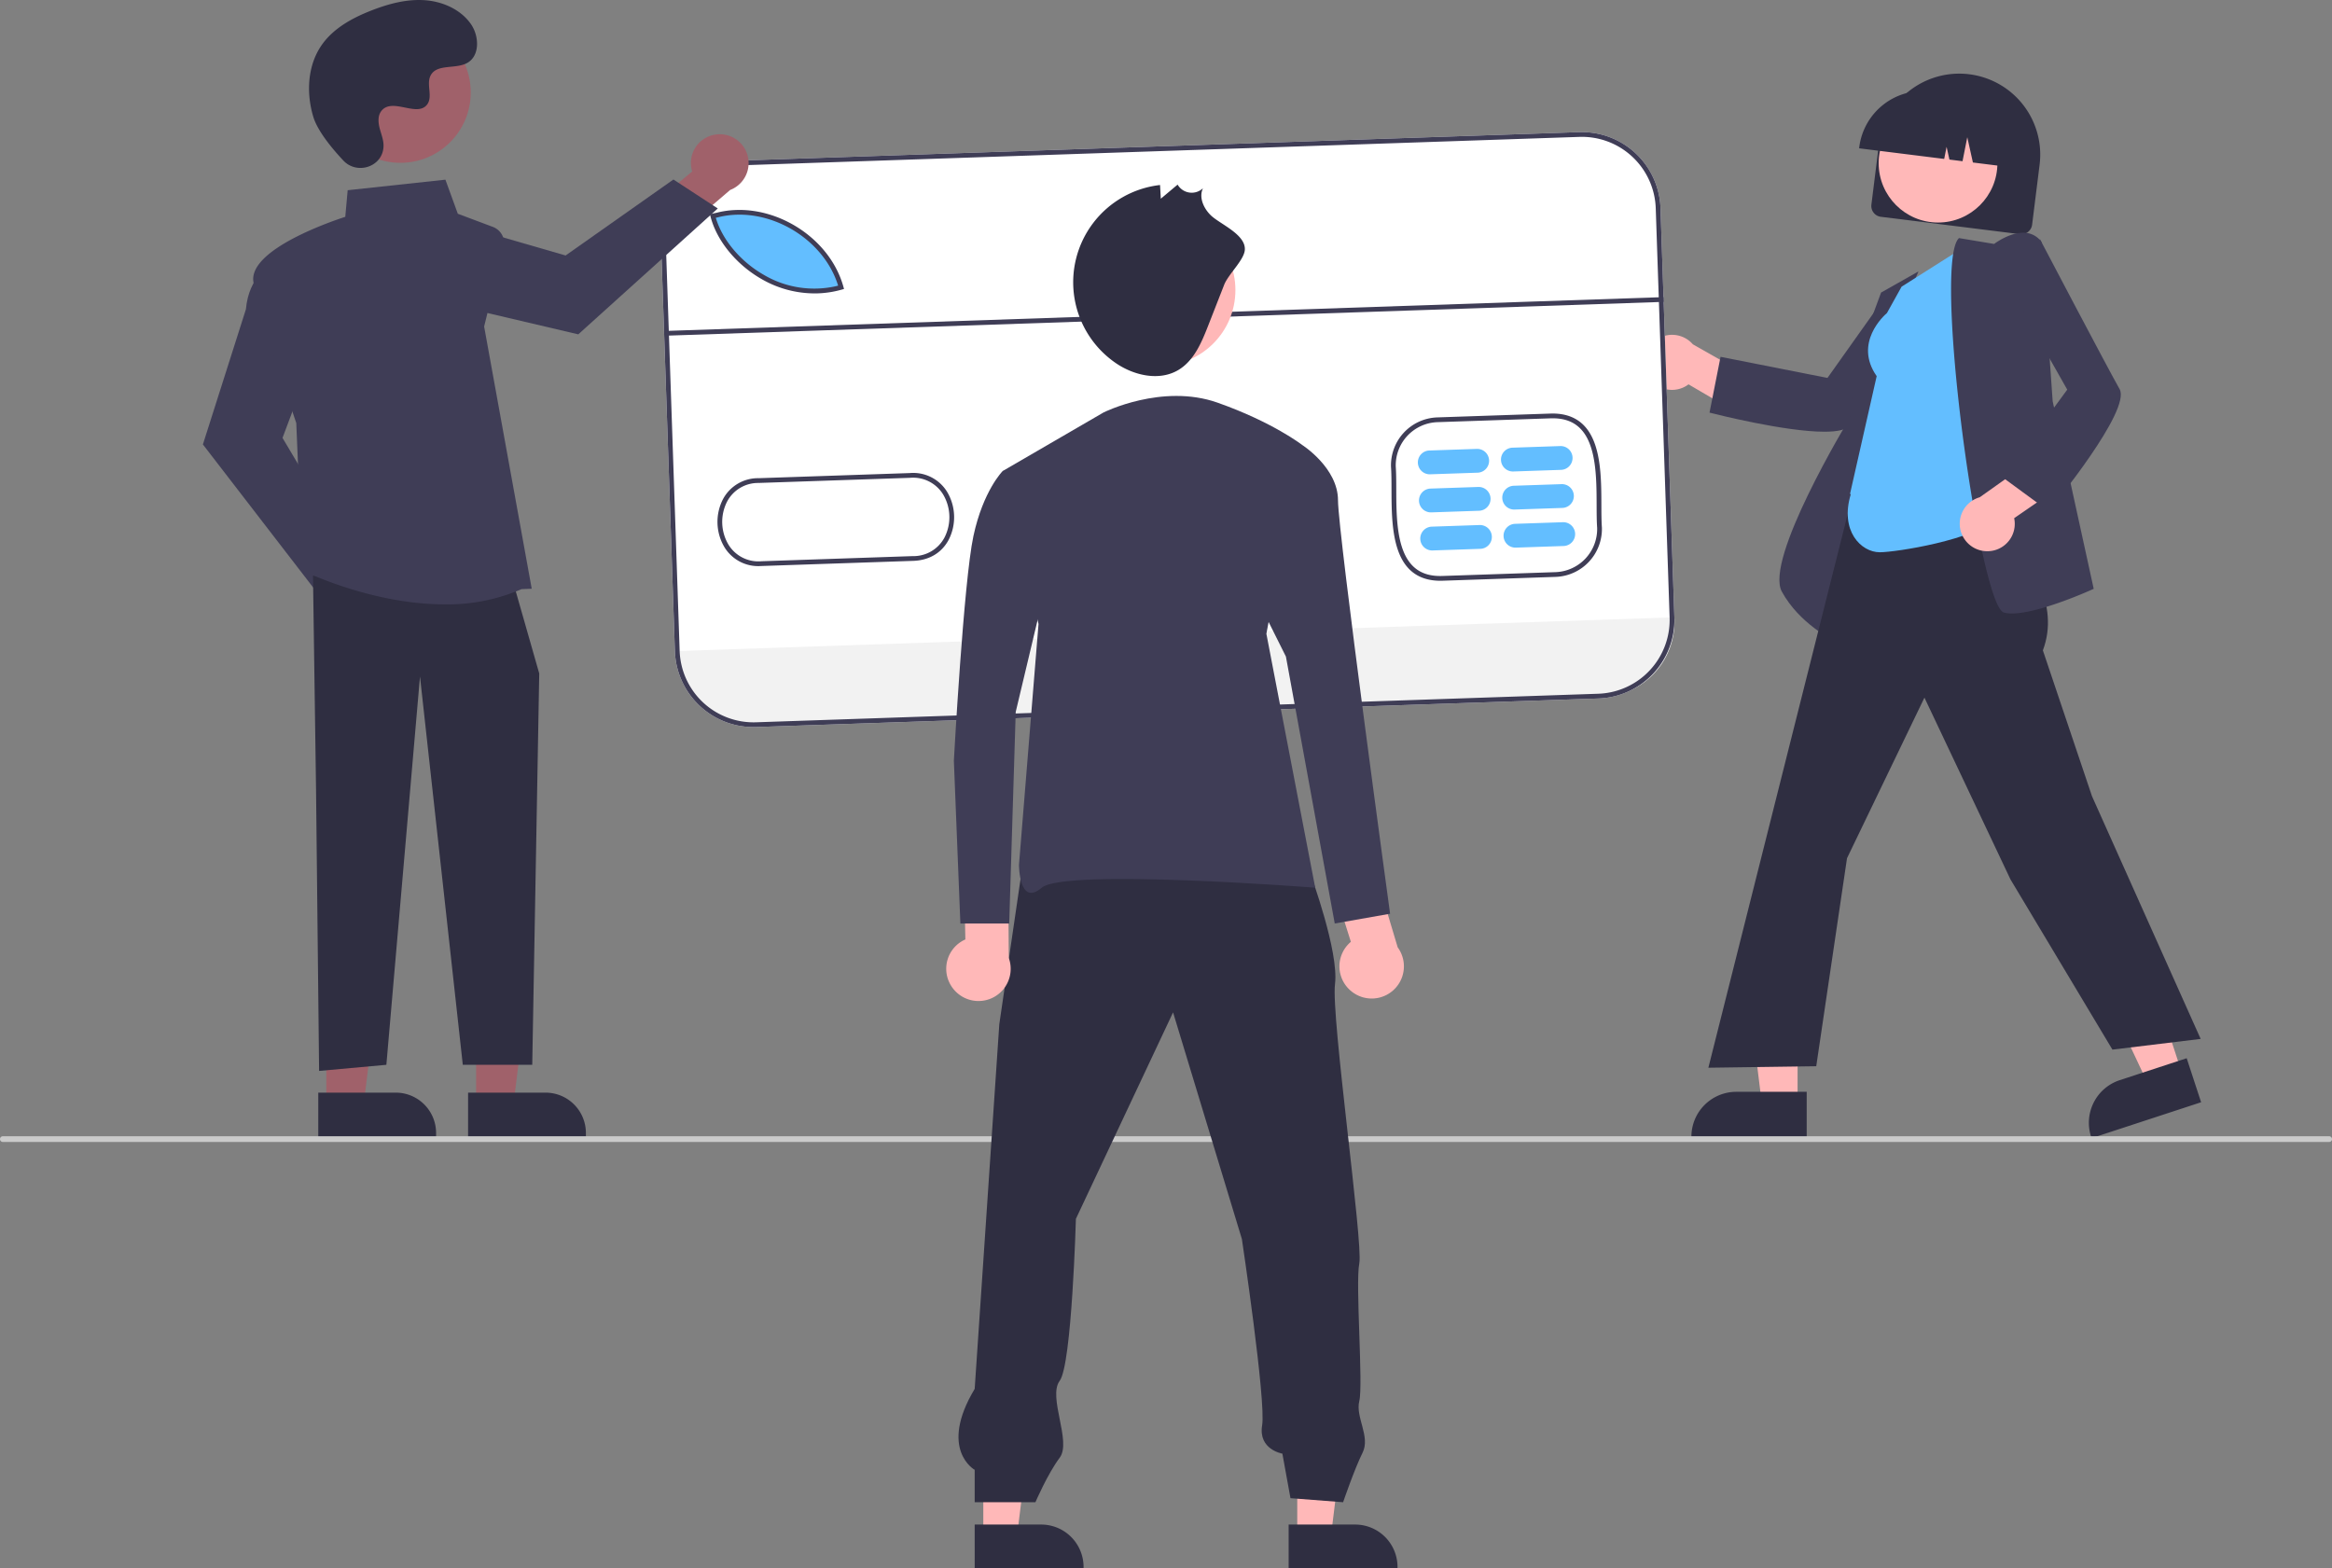 <svg xmlns="http://www.w3.org/2000/svg" data-name="Layer 1" width="816" height="548.787" viewBox="0 0 816 548.787" xmlns:xlink="http://www.w3.org/1999/xlink"><rect x="0" y="0" width="816" height="548.787" fill="#808080" stroke="none"/><path d="M846.83,247.218l2.618-20.984a28.336,28.336,0,1,1,56.236,7.016l-2.618,20.984a3.811,3.811,0,0,1-4.248,3.306l-48.682-6.074A3.811,3.811,0,0,1,846.83,247.218Z" transform="translate(-192 -175.607)" fill="#2f2e41"/><circle cx="678.149" cy="57.097" r="20.775" fill="#ffb8b8"/><path d="M842.586,227.084a22.441,22.441,0,0,1,25.018-19.468l4.197.524a22.44,22.44,0,0,1,19.468,25.018l-.052.42-8.869-1.107-1.968-8.848-1.662,8.395-4.584-.572-.993-4.464-.839,4.236-29.768-3.714Z" transform="translate(-192 -175.607)" fill="#2f2e41"/><path d="M768.539,306.812a9.57,9.57,0,0,0,14.301,3.289l18.869,11.054,9.514-9.829L784.357,296.09a9.622,9.622,0,0,0-15.818,10.722Z" transform="translate(-192 -175.607)" fill="#ffb8b8"/><path d="M830.383,326.674c-13.918,0-38.411-6.231-39.767-6.579l-.428-.11,3.855-19.517,37.41,7.389,20.323-28.619,23.333-2.372-.651.857c-.303.399-30.381,39.993-35.062,46.635C838.214,326.035,834.84,326.674,830.383,326.674Z" transform="translate(-192 -175.607)" fill="#3f3d56"/><path d="M834.114,399.926l-.557-.266c-.119-.057-11.944-5.809-18.069-17.037-6.096-11.176,22.44-58.584,24.436-61.874l.029-15.056,10.265-27.715,13.092-7.399-11.24,26.226Z" transform="translate(-192 -175.607)" fill="#3f3d56"/><polygon points="628.999 386.136 616.487 386.135 610.535 337.875 629.001 337.876 628.999 386.136" fill="#ffb8b8"/><path d="M824.19,573.871l-40.344-.001v-.51a15.704,15.704,0,0,1,15.703-15.703h.001l24.641.001Z" transform="translate(-192 -175.607)" fill="#2f2e41"/><polygon points="763.392 375.171 751.502 379.067 730.818 335.059 748.367 329.31 763.392 375.171" fill="#ffb8b8"/><path d="M962.201,561.31l-38.338,12.561-.159-.485a15.704,15.704,0,0,1,10.033-19.812l.001-0,23.416-7.672Z" transform="translate(-192 -175.607)" fill="#2f2e41"/><path d="M931.167,542.888l-35.668-59.546-30.11-63.619-27.095,56.197-10.764,72.784-37.748.524.149-.59L847.697,319.109l45.241,6.759-2.059,29.863,1.226,1.744c10.22,14.518,20.787,29.529,14.726,45.71l17.181,51.015,38.031,84.945Z" transform="translate(-192 -175.607)" fill="#2f2e41"/><path d="M849.764,368.854c-6.556,0-14.035-7.485-10.155-20.265l-.251-.182,9.32-41.177c-8.133-11.632,2.59-21.232,3.595-22.089l5.119-9.214,22.585-14.323,11.427,94.946-.169.162C882.981,364.609,855.263,368.854,849.764,368.854Z" transform="translate(-192 -175.607)" fill="#63beff"/><path d="M896.017,390.279a11.117,11.117,0,0,1-2.668-.282c-.878-.22-2.3-1.339-4.498-8.493-8.736-28.442-19.049-114.02-11.556-122.395l.172-.192,12.303,2.05c1.023-.755,6.389-4.501,11.341-3.85a7.516,7.516,0,0,1,5.143,3.04l.085.111,3.919,55.76,14.359,65.619-.344.156C923.438,382.184,905.508,390.279,896.017,390.279Z" transform="translate(-192 -175.607)" fill="#3f3d56"/><path d="M887.743,368.485a9.57,9.57,0,0,0,9.041-11.558l18.01-12.405L909.925,331.738l-25.188,17.875a9.622,9.622,0,0,0,3.006,18.871Z" transform="translate(-192 -175.607)" fill="#ffb8b8"/><path d="M908.851,354.461l-16.042-11.764,22.55-30.75-17.305-30.538,7.742-22.139.5.953c.233.444,23.343,44.469,27.375,51.525,4.194,7.339-23.363,40.945-24.539,42.372Z" transform="translate(-192 -175.607)" fill="#3f3d56"/><path d="M751.339,420.024l-294.773,9.991a27.526,27.526,0,0,1-28.41-26.547l-4.855-143.223A27.526,27.526,0,0,1,449.848,231.835l294.773-9.991a27.526,27.526,0,0,1,28.41,26.547L777.886,391.614A27.526,27.526,0,0,1,751.339,420.024Z" transform="translate(-192 -175.607)" fill="#fff"/><path d="M777.886,391.614l.026.758a26.258,26.258,0,0,1-25.357,27.128L456.308,429.541a26.256,26.256,0,0,1-27.127-25.349l-.026-.758Z" transform="translate(-192 -175.607)" fill="#f2f2f2"/><path d="M486.881,276.43c-21.229,6.013-41.006-9.806-44.88-24.972l1.481-.317C461.392,246.541,481.972,258.757,486.881,276.43Z" transform="translate(-192 -175.607)" fill="#63beff"/><path d="M696.771,378.816c-4.782.162-8.634-1.131-11.449-3.845-6.362-6.133-6.391-18.368-6.414-28.2-.007-2.86-.013-5.562-.176-7.82l-.002-.034a16.777,16.777,0,0,1,16.111-17.25L734.49,320.324c4.776-.162,8.624,1.13,11.437,3.839,6.361,6.128,6.395,18.36,6.422,28.189.008,2.866.015,5.574.179,7.835a16.788,16.788,0,0,1-16.117,17.285Zm-16.376-39.966c.165,2.312.172,5.035.179,7.918.023,9.517.051,21.361,5.905,27.004,2.512,2.422,5.861,3.527,10.236,3.379l39.637-1.343a15.111,15.111,0,0,0,14.513-15.533c-.167-2.285-.174-5.021-.182-7.917-.026-9.514-.059-21.356-5.911-26.993-2.51-2.418-5.855-3.522-10.224-3.374L694.899,323.333A15.107,15.107,0,0,0,680.395,338.849Z" transform="translate(-192 -175.607)" fill="#3f3d56"/><path d="M478.174,278.26a37.176,37.176,0,0,1-19.825-5.084c-8.79-5.058-15.581-13.405-17.722-21.783l-.215-.84,2.312-.495c18.177-4.663,39.332,7.66,44.392,25.869l.222.798-.797.226A34.98,34.98,0,0,1,478.174,278.26Zm-35.702-26.444c2.261,7.676,8.589,15.243,16.709,19.915a34.733,34.733,0,0,0,26.095,3.836c-5.223-16.947-25.07-28.291-42.151-23.892Z" transform="translate(-192 -175.607)" fill="#3f3d56"/><path d="M458.28,373.672a13.829,13.829,0,0,1-12.706-6.462,17.298,17.298,0,0,1-.58-16.952,13.878,13.878,0,0,1,12.535-7.324l52.829-1.791a13.903,13.903,0,0,1,12.988,6.468,17.298,17.298,0,0,1,.573,16.95c-2.487,4.607-6.939,7.174-12.532,7.309l-52.83,1.791Q458.418,373.667,458.28,373.672Zm-.954-29.066a12.248,12.248,0,0,0-10.865,6.443,15.584,15.584,0,0,0,.523,15.272,12.259,12.259,0,0,0,11.504,5.675l52.855-1.792a12.278,12.278,0,0,0,11.11-6.435,15.582,15.582,0,0,0-.517-15.27,12.312,12.312,0,0,0-11.51-5.691l-52.858,1.792c-.081.002-.162.003-.242.006Z" transform="translate(-192 -175.607)" fill="#3f3d56"/><path d="M709.062,341.01l-16.654.565a4.166,4.166,0,0,1-.282-8.327l16.654-.564a4.166,4.166,0,0,1,.282,8.327Z" transform="translate(-192 -175.607)" fill="#63beff"/><path d="M709.514,354.333l-16.654.565a4.166,4.166,0,1,1-.282-8.327l16.654-.565a4.166,4.166,0,1,1,.282,8.327Z" transform="translate(-192 -175.607)" fill="#63beff"/><path d="M709.965,367.656l-16.654.565a4.166,4.166,0,1,1-.282-8.327l16.654-.565a4.166,4.166,0,1,1,.282,8.327Z" transform="translate(-192 -175.607)" fill="#63beff"/><path d="M738.206,340.022l-16.654.564a4.166,4.166,0,1,1-.282-8.327h0l16.654-.564a4.166,4.166,0,1,1,.282,8.327Z" transform="translate(-192 -175.607)" fill="#63beff"/><path d="M738.658,353.345l-16.654.564a4.166,4.166,0,1,1-.282-8.327h0l16.654-.564a4.166,4.166,0,1,1,.282,8.327h0Z" transform="translate(-192 -175.607)" fill="#63beff"/><path d="M739.11,366.668l-16.654.564a4.166,4.166,0,1,1-.282-8.327l16.654-.565a4.166,4.166,0,1,1,.282,8.327Z" transform="translate(-192 -175.607)" fill="#63beff"/><rect x="425.286" y="285.479" width="348.933" height="1.666" transform="translate(-201.355 -155.125) rotate(-1.941)" fill="#3f3d56"/><path d="M751.339,420.024l-294.773,9.991a27.526,27.526,0,0,1-28.41-26.547l-4.855-143.223A27.526,27.526,0,0,1,449.848,231.835l294.773-9.991a27.526,27.526,0,0,1,28.41,26.547L777.886,391.614A27.526,27.526,0,0,1,751.339,420.024ZM449.905,233.5A25.858,25.858,0,0,0,424.966,260.189l4.855,143.223a25.858,25.858,0,0,0,26.688,24.939l294.773-9.991a25.858,25.858,0,0,0,24.939-26.688l-4.855-143.223a25.858,25.858,0,0,0-26.688-24.939Z" transform="translate(-192 -175.607)" fill="#3f3d56"/><path d="M328.994,384.588a10.032,10.032,0,0,0-12.248-9.307l-13.266-18.696-13.328,5.291L309.258,388.015a10.086,10.086,0,0,0,19.736-3.427Z" transform="translate(-192 -175.607)" fill="#a0616a"/><path d="M303.139,383.202l-40.142-52.076,15.041-47.271c1.102-11.884,8.539-15.203,8.855-15.339l.483-.207,13.088,34.903-9.61,25.626,23.587,39.67Z" transform="translate(-192 -175.607)" fill="#3f3d56"/><path d="M442.545,222.669a10.032,10.032,0,0,0-8.332,12.931l-17.614,14.672,6.305,12.879,24.584-21.069a10.086,10.086,0,0,0-4.943-19.412Z" transform="translate(-192 -175.607)" fill="#a0616a"/><path d="M443.162,248.555l-48.816,44.048-48.292-11.341c-11.934-.18-15.818-7.338-15.977-7.643l-.244-.465,33.787-15.748,26.293,7.6,37.728-26.584Z" transform="translate(-192 -175.607)" fill="#3f3d56"/><polygon points="166.605 386.085 179.721 386.085 185.96 335.494 166.602 335.495 166.605 386.085" fill="#a0616a"/><path d="M355.794,557.944h41.222a0,0,0,0,1,0,0v15.927a0,0,0,0,1,0,0H369.913a14.119,14.119,0,0,1-14.119-14.119v-1.807A0,0,0,0,1,355.794,557.944Z" transform="translate(560.836 956.19) rotate(179.997)" fill="#2f2e41"/><polygon points="114.183 386.085 127.299 386.085 133.538 335.494 114.18 335.495 114.183 386.085" fill="#a0616a"/><path d="M303.372,557.944h41.222a0,0,0,0,1,0,0v15.927a0,0,0,0,1,0,0H317.491a14.119,14.119,0,0,1-14.119-14.119v-1.807A0,0,0,0,1,303.372,557.944Z" transform="translate(455.992 956.192) rotate(179.997)" fill="#2f2e41"/><polygon points="109.518 201.425 110.588 276.314 111.657 374.739 135.194 372.599 146.962 236.73 161.94 372.599 186.239 372.599 188.686 235.66 180.127 205.704 109.518 201.425" fill="#2f2e41"/><path d="M347.584,387.088c-25.609.002-49.182-11.589-49.5-11.748l-.264-.132-2.149-51.575c-.623-1.823-12.895-37.785-14.973-49.216-2.106-11.581,28.413-21.745,32.119-22.933l.841-9.316,34.2-3.685,4.335,11.921,12.27,4.601a6.069,6.069,0,0,1,3.761,7.13L361.404,289.864l16.655,91.749-3.586.155A65.112,65.112,0,0,1,347.584,387.088Z" transform="translate(-192 -175.607)" fill="#3f3d56"/><circle cx="140.098" cy="32.352" r="24.624" fill="#a0616a"/><path d="M312.153,231.795c4.693,4.999,13.408,2.315,14.019-4.514a8.249,8.249,0,0,0-.01-1.593c-.316-3.025-2.063-5.771-1.645-8.965a4.701,4.701,0,0,1,.86-2.201c3.74-5.008,12.518,2.24,16.047-2.293,2.164-2.78-.38-7.156,1.281-10.263,2.192-4.1,8.684-2.078,12.755-4.323,4.53-2.498,4.259-9.448,1.277-13.676-3.636-5.155-10.012-7.906-16.308-8.303s-12.549,1.306-18.427,3.596c-6.679,2.603-13.302,6.2-17.412,12.073-4.998,7.142-5.479,16.743-2.98,25.094C303.131,221.508,308.32,227.713,312.153,231.795Z" transform="translate(-192 -175.607)" fill="#2f2e41"/><path d="M1007,575.208H193a1,1,0,0,1,0-2h814a1,1,0,0,1,0,2Z" transform="translate(-192 -175.607)" fill="#cacaca"/><polygon points="453.926 537.335 465.74 537.334 471.36 491.766 453.924 491.767 453.926 537.335" fill="#ffb8b8"/><path d="M642.913,709.084l23.266-.001h.001a14.828,14.828,0,0,1,14.827,14.827v.482l-38.093.001Z" transform="translate(-192 -175.607)" fill="#2f2e41"/><polygon points="344.073 537.335 355.887 537.334 361.507 491.766 344.071 491.767 344.073 537.335" fill="#ffb8b8"/><path d="M533.059,709.084l23.266-.001h.001a14.828,14.828,0,0,1,14.827,14.827v.482l-38.093.001Z" transform="translate(-192 -175.607)" fill="#2f2e41"/><path d="M650.635,481.695s9.916,26.916,8.5,38.248,9.916,90.663,8.5,97.746,1.417,42.498,0,48.165,3.976,12.435,1.143,18.101-6.809,17.314-6.809,17.314l-18.416-1.417-2.833-15.583s-8.5-1.417-7.083-9.916-7.083-65.164-7.083-65.164l-24.082-79.33-33.999,72.247s-1.417,50.998-5.666,56.664,4.25,21.249,0,26.916-8.5,15.583-8.5,15.583H533.056V689.937s-12.749-7.083,0-28.332l8.615-127.61,8.5-58.081Z" transform="translate(-192 -175.607)" fill="#2f2e41"/><circle cx="405.826" cy="101.504" r="26.459" fill="#ffb8b8"/><path d="M620.342,275.286q-2.8,7.155-5.601,14.31c-2.295,5.864-4.924,12.138-10.304,15.411-6.643,4.041-15.513,2.07-21.939-2.307A34.26,34.26,0,0,1,597.918,240.345l.266,4.79,5.877-4.927a5.714,5.714,0,0,0,8.882,1.256c-1.544,3.2.238,7.103,2.811,9.555,3.161,3.012,12.203,6.631,11.828,12.015C627.332,266.627,621.799,271.563,620.342,275.286Z" transform="translate(-192 -175.607)" fill="#2f2e41"/><path d="M524.994,520.834a11.203,11.203,0,0,1,4.801-16.494l-.529-25.596,15.476-4.115.239,36.157a11.264,11.264,0,0,1-19.987,10.048Z" transform="translate(-192 -175.607)" fill="#ffb8b8"/><path d="M578.171,319.923s20.503-10.252,39.868-3.417,29.616,14.808,29.616,14.808l-12.53,66.067,17.086,88.848s-87.709-6.835-95.683,0-7.974-7.974-7.974-7.974l6.835-84.292L542.86,340.426Z" transform="translate(-192 -175.607)" fill="#3f3d56"/><path d="M664.709,522.35a11.203,11.203,0,0,1-.023-17.179l-7.694-24.418,13.698-8.295,10.381,34.636a11.264,11.264,0,0,1-16.362,15.256Z" transform="translate(-192 -175.607)" fill="#ffb8b8"/><path d="M639.682,331.314h7.974s12.53,7.974,12.53,19.364,18.225,144.663,18.225,144.663l-19.364,3.417L641.96,405.354,629.43,380.294Z" transform="translate(-192 -175.607)" fill="#3f3d56"/><path d="M564.502,340.426H542.86s-6.835,6.834-10.252,22.782-6.835,78.597-6.835,78.597l2.278,56.954h17.086l2.278-74.04,11.391-47.841Z" transform="translate(-192 -175.607)" fill="#3f3d56"/></svg>
